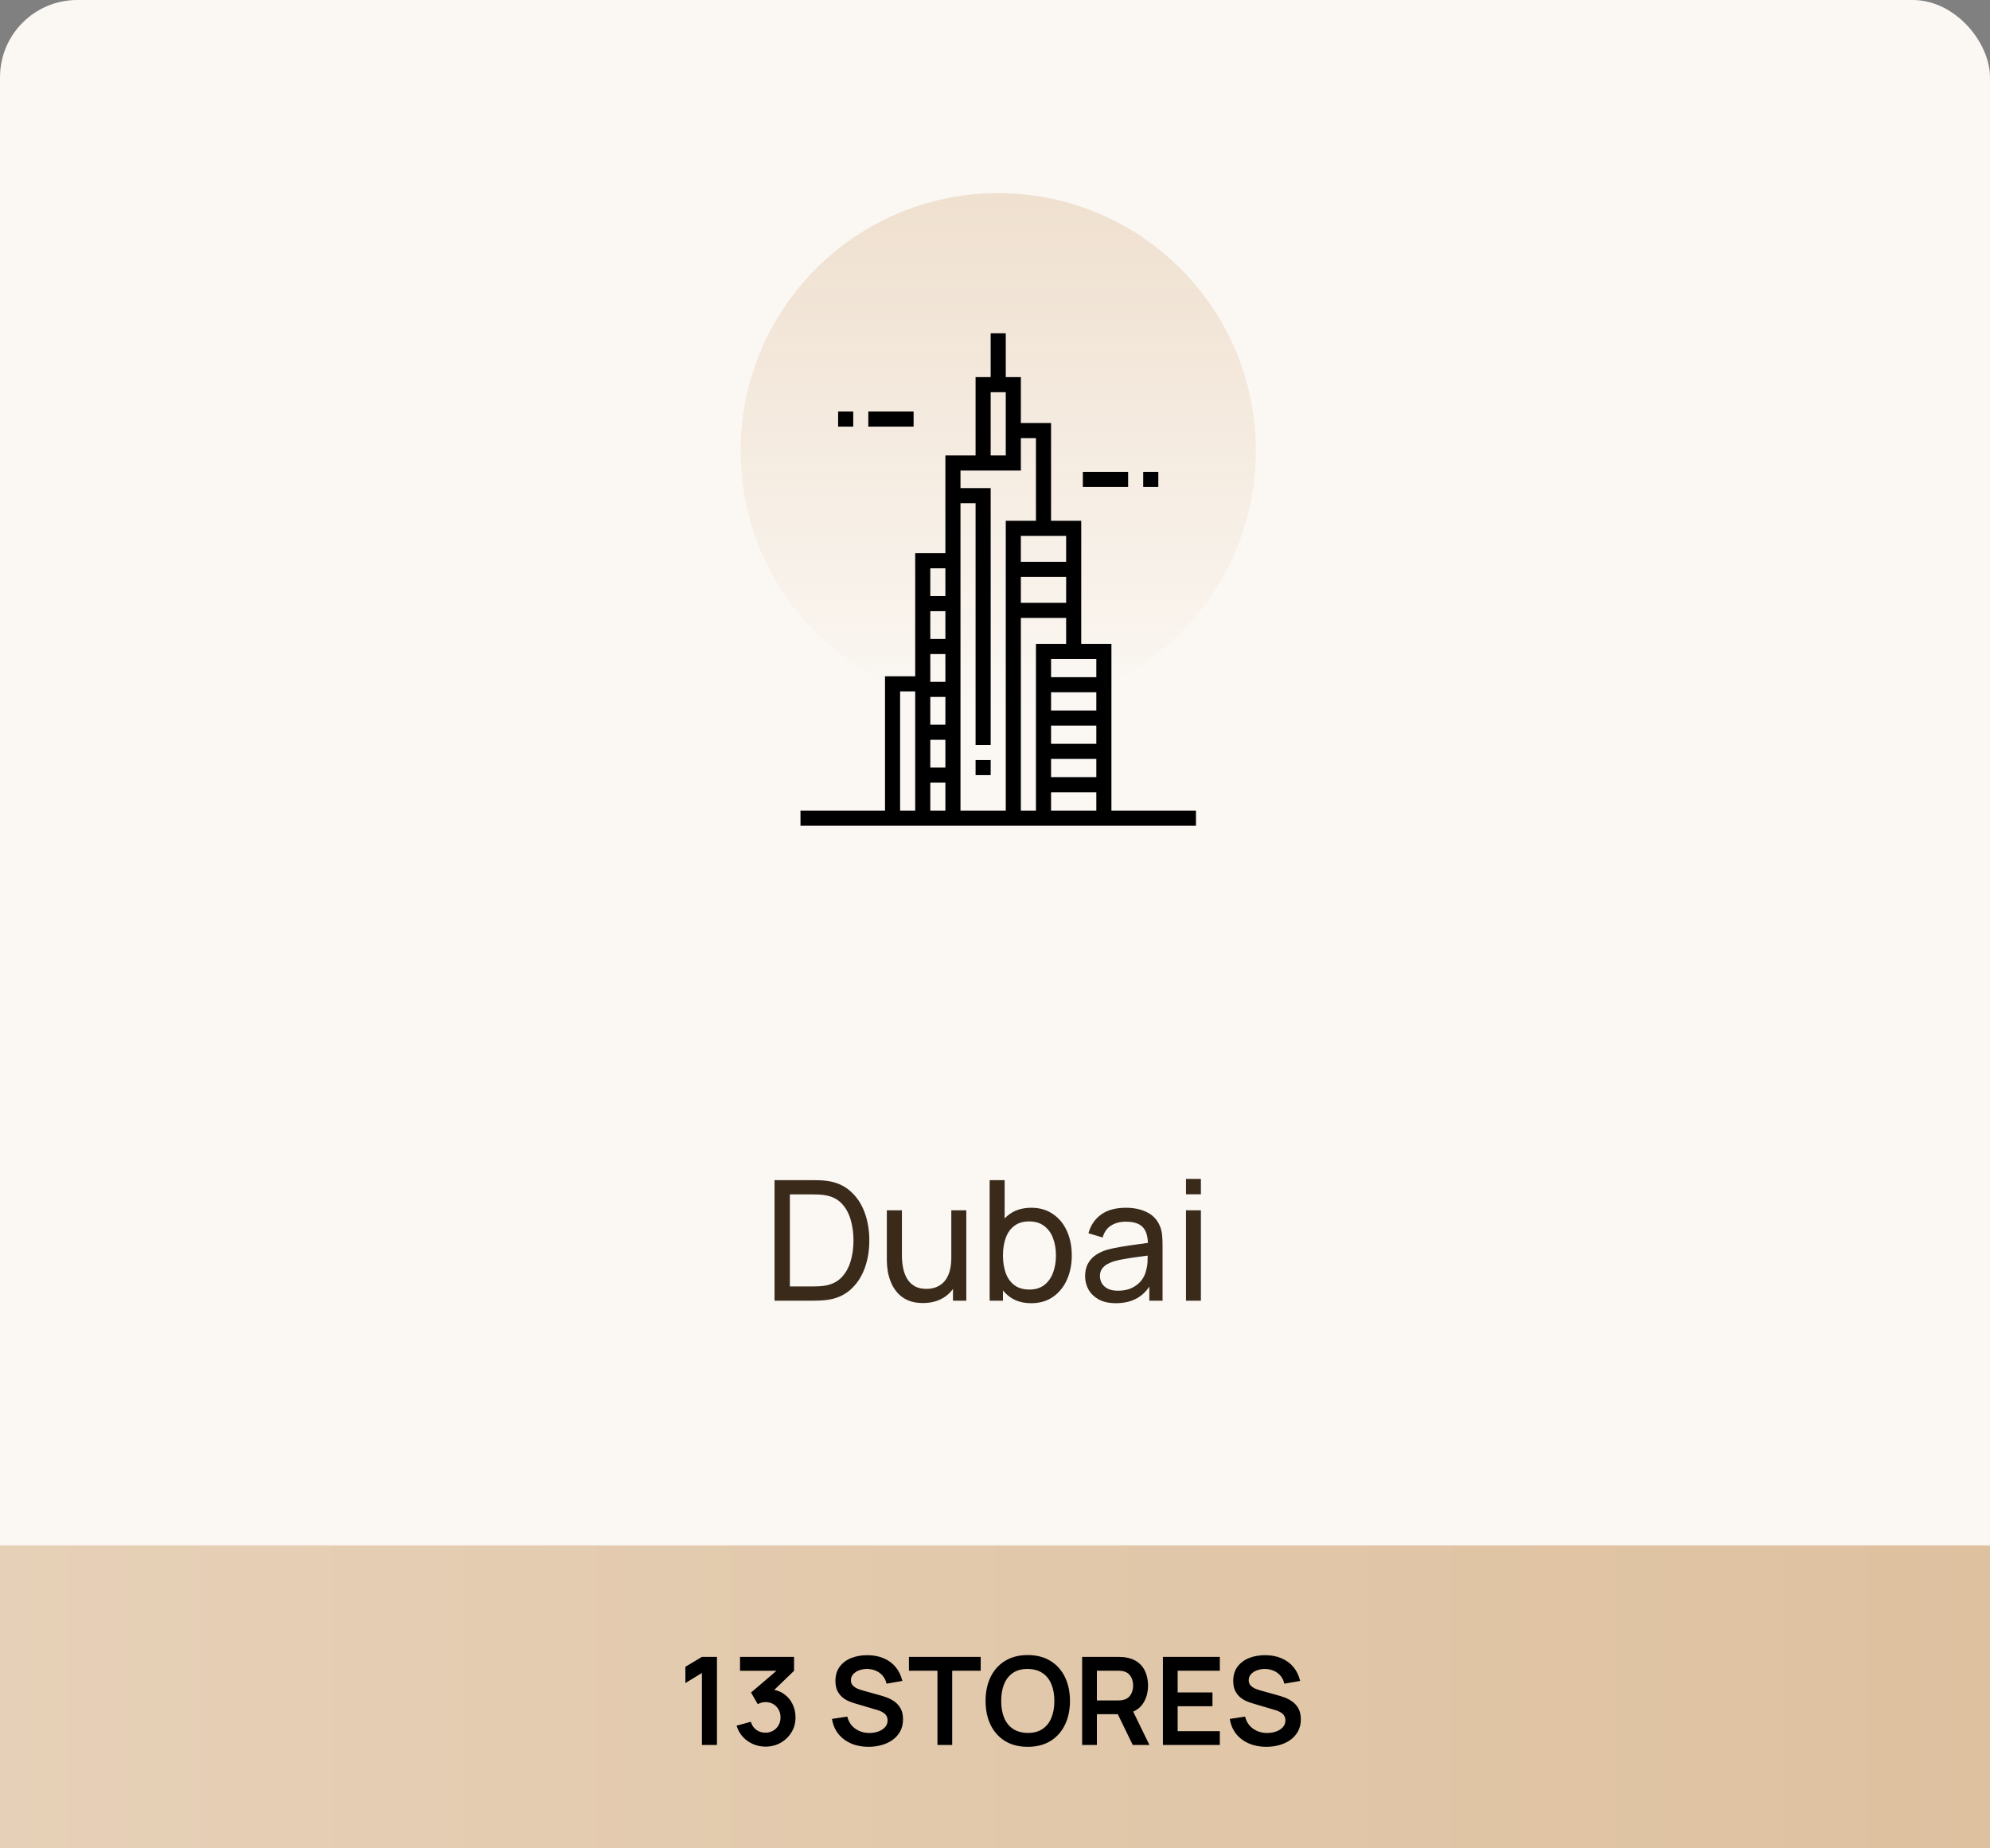 <svg width="309" height="287" viewBox="0 0 309 287" fill="none" xmlns="http://www.w3.org/2000/svg">
<rect x="0" y="0" width="309" height="287" fill="#808080" stroke="none"/>
<rect width="309" height="287" rx="12" fill="#FBF7F3"/>
<rect y="240" width="309" height="47" fill="url(#paint0_linear_387_146)"/>
<path d="M120.268 202V183.28H126.04C126.231 183.28 126.565 183.284 127.041 183.293C127.518 183.302 127.973 183.336 128.406 183.397C129.854 183.588 131.063 184.116 132.033 184.983C133.013 185.841 133.749 186.933 134.243 188.259C134.737 189.585 134.984 191.045 134.984 192.64C134.984 194.235 134.737 195.695 134.243 197.021C133.749 198.347 133.013 199.443 132.033 200.31C131.063 201.168 129.854 201.692 128.406 201.883C127.973 201.935 127.514 201.97 127.028 201.987C126.552 201.996 126.222 202 126.04 202H120.268ZM122.647 199.79H126.04C126.37 199.79 126.738 199.781 127.145 199.764C127.553 199.738 127.908 199.699 128.211 199.647C129.234 199.456 130.062 199.027 130.694 198.36C131.327 197.693 131.791 196.861 132.085 195.864C132.38 194.867 132.527 193.793 132.527 192.64C132.527 191.461 132.376 190.374 132.072 189.377C131.778 188.38 131.314 187.553 130.681 186.894C130.049 186.235 129.225 185.815 128.211 185.633C127.908 185.572 127.548 185.533 127.132 185.516C126.716 185.499 126.352 185.49 126.04 185.49H122.647V199.79ZM143.296 202.364C142.394 202.364 141.619 202.221 140.969 201.935C140.327 201.649 139.794 201.268 139.37 200.791C138.945 200.314 138.611 199.786 138.369 199.205C138.126 198.624 137.953 198.031 137.849 197.424C137.753 196.817 137.706 196.25 137.706 195.721V187.96H140.046V194.993C140.046 195.652 140.106 196.289 140.228 196.904C140.349 197.519 140.553 198.074 140.839 198.568C141.133 199.062 141.523 199.452 142.009 199.738C142.503 200.024 143.118 200.167 143.855 200.167C144.435 200.167 144.964 200.067 145.441 199.868C145.917 199.669 146.325 199.374 146.663 198.984C147.001 198.585 147.261 198.083 147.443 197.476C147.625 196.869 147.716 196.163 147.716 195.357L149.237 195.825C149.237 197.177 148.99 198.343 148.496 199.322C148.01 200.301 147.321 201.055 146.429 201.584C145.545 202.104 144.5 202.364 143.296 202.364ZM147.976 202V198.243H147.716V187.96H150.043V202H147.976ZM160.13 202.39C158.813 202.39 157.704 202.065 156.802 201.415C155.901 200.756 155.216 199.868 154.748 198.75C154.289 197.623 154.059 196.362 154.059 194.967C154.059 193.554 154.289 192.289 154.748 191.171C155.216 190.053 155.901 189.173 156.802 188.532C157.712 187.891 158.826 187.57 160.143 187.57C161.443 187.57 162.561 187.895 163.497 188.545C164.442 189.186 165.166 190.066 165.668 191.184C166.171 192.302 166.422 193.563 166.422 194.967C166.422 196.371 166.171 197.632 165.668 198.75C165.166 199.868 164.442 200.756 163.497 201.415C162.561 202.065 161.439 202.39 160.13 202.39ZM153.669 202V183.28H155.996V191.665H155.736V202H153.669ZM159.844 200.271C160.772 200.271 161.539 200.037 162.145 199.569C162.752 199.101 163.207 198.468 163.51 197.671C163.814 196.865 163.965 195.964 163.965 194.967C163.965 193.979 163.814 193.086 163.51 192.289C163.216 191.492 162.756 190.859 162.132 190.391C161.517 189.923 160.733 189.689 159.779 189.689C158.869 189.689 158.115 189.914 157.517 190.365C156.919 190.807 156.473 191.427 156.178 192.224C155.884 193.013 155.736 193.927 155.736 194.967C155.736 195.99 155.879 196.904 156.165 197.71C156.46 198.507 156.911 199.136 157.517 199.595C158.124 200.046 158.9 200.271 159.844 200.271ZM173.263 202.39C172.214 202.39 171.335 202.199 170.624 201.818C169.922 201.428 169.389 200.917 169.025 200.284C168.67 199.651 168.492 198.958 168.492 198.204C168.492 197.467 168.631 196.83 168.908 196.293C169.194 195.747 169.593 195.296 170.104 194.941C170.615 194.577 171.226 194.291 171.937 194.083C172.604 193.901 173.35 193.745 174.173 193.615C175.005 193.476 175.846 193.351 176.695 193.238C177.544 193.125 178.337 193.017 179.074 192.913L178.242 193.394C178.268 192.146 178.017 191.223 177.488 190.625C176.968 190.027 176.067 189.728 174.784 189.728C173.935 189.728 173.189 189.923 172.548 190.313C171.915 190.694 171.469 191.318 171.209 192.185L169.012 191.522C169.35 190.291 170.004 189.325 170.975 188.623C171.946 187.921 173.224 187.57 174.81 187.57C176.084 187.57 177.176 187.8 178.086 188.259C179.005 188.71 179.663 189.394 180.062 190.313C180.261 190.746 180.387 191.219 180.439 191.73C180.491 192.233 180.517 192.761 180.517 193.316V202H178.463V198.633L178.944 198.945C178.415 200.08 177.674 200.938 176.721 201.519C175.776 202.1 174.624 202.39 173.263 202.39ZM173.614 200.453C174.446 200.453 175.165 200.306 175.772 200.011C176.387 199.708 176.881 199.313 177.254 198.828C177.627 198.334 177.869 197.797 177.982 197.216C178.112 196.783 178.181 196.302 178.19 195.773C178.207 195.236 178.216 194.824 178.216 194.538L179.022 194.889C178.268 194.993 177.527 195.093 176.799 195.188C176.071 195.283 175.382 195.387 174.732 195.5C174.082 195.604 173.497 195.73 172.977 195.877C172.596 195.998 172.236 196.154 171.898 196.345C171.569 196.536 171.3 196.783 171.092 197.086C170.893 197.381 170.793 197.749 170.793 198.191C170.793 198.572 170.888 198.936 171.079 199.283C171.278 199.63 171.582 199.911 171.989 200.128C172.405 200.345 172.947 200.453 173.614 200.453ZM184.157 185.477V183.085H186.471V185.477H184.157ZM184.157 202V187.96H186.471V202H184.157Z" fill="#392A1A"/>
<path d="M108.99 271V259.818L106.425 261.386V258.859L108.99 257.32H111.327V271H108.99ZM118.86 271.257C118.176 271.257 117.53 271.124 116.922 270.857C116.314 270.591 115.785 270.215 115.335 269.727C114.892 269.239 114.572 268.663 114.376 267.998L116.589 267.399C116.748 267.944 117.036 268.365 117.454 268.663C117.878 268.954 118.344 269.097 118.85 269.09C119.3 269.09 119.702 268.986 120.057 268.777C120.411 268.568 120.69 268.286 120.893 267.931C121.095 267.57 121.197 267.168 121.197 266.725C121.197 266.047 120.978 265.48 120.541 265.024C120.104 264.568 119.541 264.34 118.85 264.34C118.641 264.34 118.435 264.369 118.233 264.426C118.036 264.483 117.846 264.562 117.663 264.663L116.618 262.858L121.216 258.925L121.415 259.476H114.908V257.32H123.296V259.486L119.601 263.039L119.582 262.364C120.411 262.421 121.118 262.653 121.7 263.058C122.289 263.463 122.739 263.986 123.049 264.625C123.366 265.265 123.524 265.965 123.524 266.725C123.524 267.586 123.312 268.359 122.888 269.043C122.47 269.727 121.906 270.268 121.197 270.667C120.494 271.06 119.715 271.257 118.86 271.257ZM134.853 271.285C133.852 271.285 132.95 271.111 132.145 270.762C131.347 270.414 130.689 269.917 130.169 269.271C129.656 268.619 129.33 267.846 129.191 266.953L131.566 266.592C131.769 267.403 132.183 268.03 132.81 268.473C133.444 268.916 134.172 269.138 134.995 269.138C135.483 269.138 135.942 269.062 136.373 268.91C136.804 268.758 137.152 268.536 137.418 268.245C137.69 267.954 137.826 267.596 137.826 267.171C137.826 266.981 137.795 266.807 137.731 266.649C137.668 266.484 137.573 266.339 137.446 266.212C137.326 266.085 137.168 265.971 136.971 265.87C136.781 265.762 136.56 265.67 136.306 265.594L132.772 264.549C132.468 264.461 132.139 264.344 131.784 264.198C131.436 264.046 131.104 263.84 130.787 263.58C130.477 263.314 130.22 262.979 130.017 262.573C129.821 262.162 129.723 261.655 129.723 261.053C129.723 260.173 129.945 259.435 130.388 258.84C130.838 258.238 131.439 257.789 132.193 257.491C132.953 257.193 133.795 257.048 134.72 257.054C135.657 257.06 136.493 257.222 137.228 257.538C137.963 257.849 138.577 258.302 139.071 258.897C139.565 259.492 139.913 260.211 140.116 261.053L137.655 261.481C137.554 261 137.358 260.591 137.066 260.255C136.781 259.913 136.43 259.654 136.012 259.476C135.6 259.299 135.16 259.204 134.691 259.191C134.235 259.185 133.811 259.255 133.418 259.4C133.032 259.54 132.719 259.742 132.478 260.008C132.244 260.274 132.126 260.585 132.126 260.939C132.126 261.275 132.228 261.551 132.43 261.766C132.633 261.975 132.883 262.143 133.181 262.269C133.485 262.39 133.792 262.491 134.102 262.573L136.553 263.257C136.889 263.346 137.266 263.466 137.684 263.618C138.102 263.77 138.504 263.983 138.89 264.255C139.277 264.527 139.593 264.885 139.84 265.328C140.094 265.772 140.22 266.335 140.22 267.019C140.22 267.729 140.072 268.353 139.774 268.891C139.483 269.423 139.087 269.866 138.586 270.221C138.086 270.576 137.513 270.842 136.867 271.019C136.227 271.196 135.556 271.285 134.853 271.285ZM145.564 271V259.467H141.137V257.32H152.28V259.467H147.853V271H145.564ZM159.585 271.285C158.217 271.285 157.045 270.987 156.07 270.392C155.094 269.79 154.344 268.954 153.818 267.884C153.299 266.814 153.039 265.572 153.039 264.16C153.039 262.748 153.299 261.506 153.818 260.436C154.344 259.366 155.094 258.533 156.07 257.937C157.045 257.336 158.217 257.035 159.585 257.035C160.953 257.035 162.124 257.336 163.1 257.937C164.081 258.533 164.832 259.366 165.351 260.436C165.877 261.506 166.14 262.748 166.14 264.16C166.14 265.572 165.877 266.814 165.351 267.884C164.832 268.954 164.081 269.79 163.1 270.392C162.124 270.987 160.953 271.285 159.585 271.285ZM159.585 269.128C160.503 269.135 161.266 268.932 161.874 268.52C162.489 268.109 162.948 267.529 163.252 266.782C163.562 266.035 163.717 265.161 163.717 264.16C163.717 263.159 163.562 262.292 163.252 261.557C162.948 260.816 162.489 260.24 161.874 259.828C161.266 259.416 160.503 259.204 159.585 259.191C158.666 259.185 157.903 259.388 157.295 259.799C156.687 260.211 156.228 260.791 155.918 261.538C155.614 262.285 155.462 263.159 155.462 264.16C155.462 265.161 155.614 266.031 155.918 266.772C156.222 267.507 156.678 268.08 157.286 268.492C157.9 268.904 158.666 269.116 159.585 269.128ZM168.031 271V257.32H173.683C173.816 257.32 173.987 257.326 174.196 257.339C174.405 257.345 174.598 257.364 174.776 257.396C175.567 257.516 176.22 257.779 176.733 258.184C177.252 258.59 177.635 259.103 177.882 259.723C178.136 260.338 178.262 261.022 178.262 261.775C178.262 262.89 177.98 263.85 177.417 264.654C176.853 265.452 175.989 265.946 174.823 266.136L173.845 266.221H170.32V271H168.031ZM175.887 271L173.189 265.433L175.517 264.92L178.481 271H175.887ZM170.32 264.084H173.588C173.715 264.084 173.857 264.078 174.016 264.065C174.174 264.052 174.32 264.027 174.453 263.989C174.833 263.894 175.13 263.726 175.346 263.485C175.567 263.245 175.723 262.972 175.811 262.668C175.906 262.364 175.954 262.067 175.954 261.775C175.954 261.484 175.906 261.186 175.811 260.882C175.723 260.572 175.567 260.297 175.346 260.056C175.13 259.815 174.833 259.647 174.453 259.552C174.32 259.514 174.174 259.492 174.016 259.486C173.857 259.473 173.715 259.467 173.588 259.467H170.32V264.084ZM180.574 271V257.32H189.409V259.467H182.863V262.839H188.269V264.986H182.863V268.853H189.409V271H180.574ZM196.622 271.285C195.621 271.285 194.718 271.111 193.914 270.762C193.116 270.414 192.457 269.917 191.938 269.271C191.425 268.619 191.099 267.846 190.96 266.953L193.335 266.592C193.537 267.403 193.952 268.03 194.579 268.473C195.212 268.916 195.941 269.138 196.764 269.138C197.252 269.138 197.711 269.062 198.142 268.91C198.572 268.758 198.921 268.536 199.187 268.245C199.459 267.954 199.595 267.596 199.595 267.171C199.595 266.981 199.563 266.807 199.5 266.649C199.437 266.484 199.342 266.339 199.215 266.212C199.095 266.085 198.936 265.971 198.74 265.87C198.55 265.762 198.328 265.67 198.075 265.594L194.541 264.549C194.237 264.461 193.908 264.344 193.553 264.198C193.205 264.046 192.872 263.84 192.556 263.58C192.245 263.314 191.989 262.979 191.786 262.573C191.59 262.162 191.492 261.655 191.492 261.053C191.492 260.173 191.713 259.435 192.157 258.84C192.606 258.238 193.208 257.789 193.962 257.491C194.722 257.193 195.564 257.048 196.489 257.054C197.426 257.06 198.262 257.222 198.997 257.538C199.731 257.849 200.346 258.302 200.84 258.897C201.334 259.492 201.682 260.211 201.885 261.053L199.424 261.481C199.323 261 199.126 260.591 198.835 260.255C198.55 259.913 198.199 259.654 197.781 259.476C197.369 259.299 196.929 259.204 196.46 259.191C196.004 259.185 195.58 259.255 195.187 259.4C194.801 259.54 194.487 259.742 194.247 260.008C194.012 260.274 193.895 260.585 193.895 260.939C193.895 261.275 193.996 261.551 194.199 261.766C194.402 261.975 194.652 262.143 194.95 262.269C195.254 262.39 195.561 262.491 195.871 262.573L198.322 263.257C198.658 263.346 199.035 263.466 199.453 263.618C199.871 263.77 200.273 263.983 200.659 264.255C201.045 264.527 201.362 264.885 201.609 265.328C201.862 265.772 201.989 266.335 201.989 267.019C201.989 267.729 201.84 268.353 201.543 268.891C201.251 269.423 200.855 269.866 200.355 270.221C199.855 270.576 199.282 270.842 198.636 271.019C197.996 271.196 197.325 271.285 196.622 271.285Z" fill="black"/>
<circle cx="40" cy="40" r="40" transform="matrix(1 0 0 -1 115 110)" fill="url(#paint1_linear_387_146)"/>
<path d="M172.578 125.898V99.995H167.89V80.878H163.203V65.696H158.515V58.566H156.172V51.758H153.828V58.566H151.484V70.733H146.797V85.915H142.109V105.03H137.422V125.898H124.297V128.242H185.703V125.898H172.578ZM142.109 125.898H139.766V107.374H142.109V125.898ZM146.797 125.898H144.453V121.549H146.797V125.898ZM146.797 119.205H144.453V114.891H146.797V119.205ZM146.797 112.547H144.453V108.233H146.797V112.547ZM146.797 105.889H144.453V101.575H146.797V105.889ZM146.797 99.231H144.453V94.917H146.797V99.231ZM146.797 92.573H144.453V88.259H146.797V92.573ZM165.547 83.222V87.25H158.515V83.222H165.547ZM165.547 89.594V93.622H158.515V89.594H165.547ZM153.828 60.909H156.172V70.733H153.828V60.909ZM156.172 125.898H152.344H149.141V78.149H151.484V115.69H153.828V75.806H149.141V73.077H158.515V68.04H160.859V80.878H156.172V125.898ZM160.859 125.898H158.515V95.966H165.547V99.995H160.859V125.898ZM170.234 125.898H163.203V123.033H170.234V125.898ZM170.234 120.689H163.203V117.86H170.234V120.689ZM170.234 115.516H163.203V112.686H170.234V115.516ZM170.234 110.342H163.203V107.512H170.234V110.342ZM170.234 105.168H163.203V102.338H170.234V105.168Z" fill="black"/>
<path d="M168.14 73.287H175.171V75.631H168.14V73.287Z" fill="black"/>
<path d="M177.515 73.287H179.858V75.631H177.515V73.287Z" fill="black"/>
<path d="M134.829 63.912H141.86V66.255H134.829V63.912Z" fill="black"/>
<path d="M130.142 63.912H132.485V66.255H130.142V63.912Z" fill="black"/>
<path d="M151.484 118.033H153.828V120.377H151.484V118.033Z" fill="black"/>
<defs>
<linearGradient id="paint0_linear_387_146" x1="0" y1="263.5" x2="309" y2="263.5" gradientUnits="userSpaceOnUse">
<stop stop-color="#E6D0B7"/>
<stop offset="1" stop-color="#DEC19F"/>
</linearGradient>
<linearGradient id="paint1_linear_387_146" x1="40" y1="80" x2="40" y2="0" gradientUnits="userSpaceOnUse">
<stop stop-color="#EFE0CF"/>
<stop offset="1" stop-color="#EFE0CF" stop-opacity="0"/>
</linearGradient>
</defs>
</svg>
